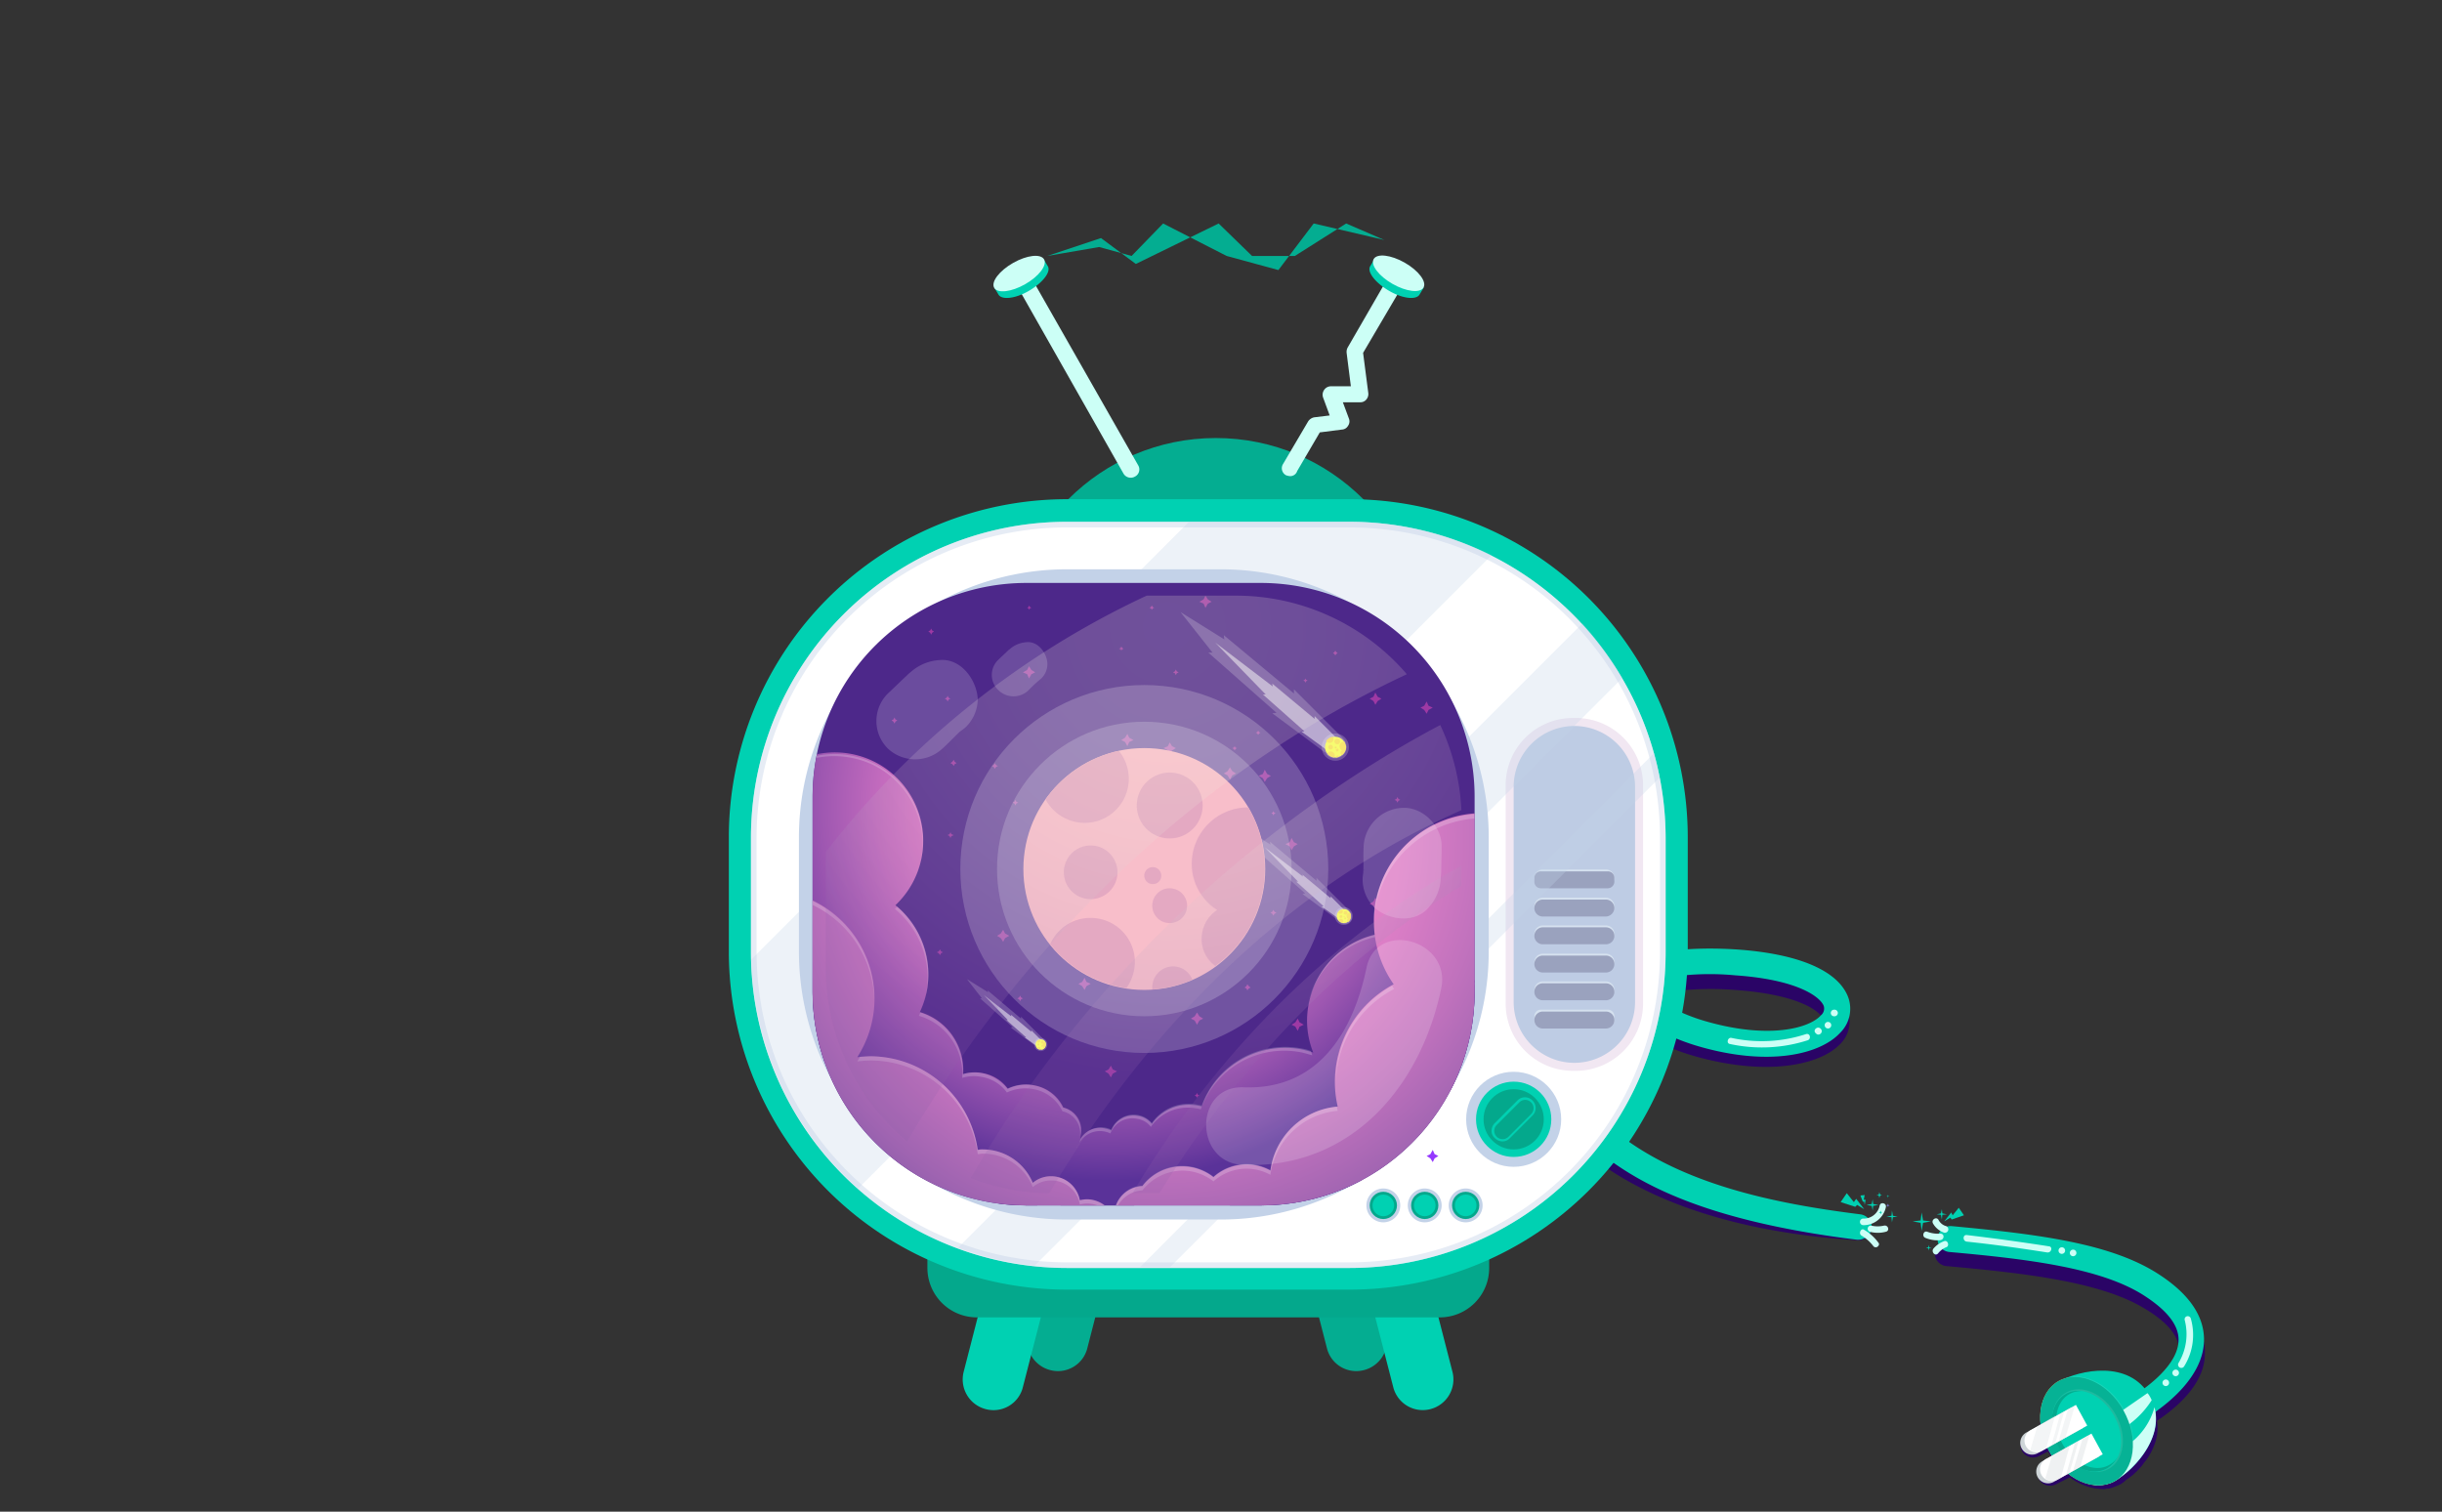 <svg id="OBJECTS" xmlns="http://www.w3.org/2000/svg" viewBox="0 0 519 321.3"><rect x="0" y="0" width="519" height="321.3" fill="#333333" stroke="none"/><defs><radialGradient id="radial-gradient" cx="-2139.73" cy="-364.81" r="79.88" gradientTransform="matrix(-.98 -.2 -.2 .98 -1933.98 100.6)" gradientUnits="userSpaceOnUse"><stop offset="0" stop-color="#ff8cd2"/><stop offset=".16" stop-color="#fb8ad1"/><stop offset=".32" stop-color="#f084cd"/><stop offset=".47" stop-color="#dc79c6"/><stop offset=".62" stop-color="#c16abd"/><stop offset=".77" stop-color="#9e57b1"/><stop offset=".92" stop-color="#7440a2"/><stop offset="1" stop-color="#5a3299"/></radialGradient><radialGradient id="radial-gradient-2" cx="246.42" cy="-119.32" r="92.36" gradientTransform="translate(0 297.4)" gradientUnits="userSpaceOnUse"><stop offset="0" stop-color="#ff8cd2"/><stop offset=".2" stop-color="#fb8ad1"/><stop offset=".38" stop-color="#f086cd"/><stop offset=".57" stop-color="#dc7ec6"/><stop offset=".75" stop-color="#c172bd"/><stop offset=".93" stop-color="#9f64b1"/><stop offset="1" stop-color="#8e5dab"/></radialGradient><radialGradient id="radial-gradient-3" cx="248.17" cy="-164.18" r="96.12" gradientTransform="translate(0 297.4)" gradientUnits="userSpaceOnUse"><stop offset="0" stop-color="#fffde0"/><stop offset=".17" stop-color="#fcf9df"/><stop offset=".32" stop-color="#f4eedb"/><stop offset=".48" stop-color="#e7dad5"/><stop offset=".63" stop-color="#d3bfcc"/><stop offset=".78" stop-color="#bb9cc0"/><stop offset=".93" stop-color="#9d72b2"/><stop offset="1" stop-color="#8e5dab"/></radialGradient><clipPath id="clip-path"><path d="M268.1 256.2H218a45.45 45.45 0 0 1-45.3-45.3v-41.7a45.45 45.45 0 0 1 45.3-45.3h50.1a45.45 45.45 0 0 1 45.3 45.3V211a45.37 45.37 0 0 1-45.3 45.2Z" style="fill:none"/></clipPath><style>.cls-3{fill:#2a0466}.cls-4{fill:#00d1b2}.cls-5{fill:#ccfff6}.cls-8{opacity:.1}.cls-32,.cls-33,.cls-9{fill:#fff}.cls-12{fill:#ced5d8}.cls-15{fill:#aeaeff}.cls-16{fill:#4d288a}.cls-17{fill:#04ad91}.cls-18{fill:#04a88c}.cls-23{fill:#c3d2e8}.cls-32,.cls-33{isolation:isolate}.cls-26{fill:#9e39a4}.cls-28{clip-path:url(#clip-path)}.cls-30,.cls-32{opacity:.2}.cls-33{opacity:.5}.cls-34{fill:#f7fb70}.cls-35{fill:#f7e470}.cls-36{opacity:.18}.cls-37{fill:#e4a9c2}</style></defs><path d="M322.7 184.3c1.1-.5 2.2-.9 3.3-1.3a4.43 4.43 0 0 1 2-.3 54.1 54.1 0 0 1-2.1-7.4 2.82 2.82 0 0 0-3.2-2.1 2.59 2.59 0 0 0-2.2 3 47 47 0 0 0 2.2 8.1Z" style="fill:#ff6098"/><path class="cls-3" d="M395.3 258.4c-17.5-2.1-39.5-6-54-18.1-7.1-5.9-9.8-12.5-7.3-18.1 1.4-3.1 4.2-5.7 8-7.7a46.46 46.46 0 0 0 18.6 10.1c15.2 4.2 26.2 1.7 30.4-2.6a6.72 6.72 0 0 0 1.6-7.4c-2.2-5.2-10.6-8.5-23.6-9.4-10.9-.7-19.4.6-25.8 3L342 207c-1.4 1.2-2.7 2.3-4.1 3.4l.2.2a11 11 0 0 0-2.1 1.4c-.1.1-.3.2-.4.3a2.18 2.18 0 0 0-.5.4 20.6 20.6 0 0 0-6.1 7.4c-3.4 7.8-.8 17.3 8.2 24.9 8.2 6.9 25.5 16.6 57.5 18.6h.3a2.63 2.63 0 0 0 2.7-2.3 2.56 2.56 0 0 0-2.4-2.9Zm-26.7-48c13.2.9 18 4.3 18.8 6.1.1.3.4.9-.5 1.9-2.5 2.6-11.1 5-24.7 1.2a42.29 42.29 0 0 1-14.5-7.4 64.41 64.41 0 0 1 20.9-1.8Z"/><path class="cls-4" d="M395 263.5h-.3c-34.8-4.3-48.7-13.2-57-20.5-9-8-12.1-17.2-8.7-25.4a21.64 21.64 0 0 1 9.2-10 70.49 70.49 0 0 1-9.7-14.5 87.94 87.94 0 0 1-7.8-21.9 2.75 2.75 0 1 1 5.4-1c.1.3 4 20.5 17.2 34.8 6.4-2.6 14.9-3.9 25.8-3.2 13 .9 21.3 4.4 23.6 9.9a7.17 7.17 0 0 1-1.6 7.8c-4.2 4.6-15.2 7.3-30.4 2.8a46.63 46.63 0 0 1-18.6-10.7c-3.9 2.1-6.7 4.8-8 8.1-2.5 5.9.2 12.9 7.3 19.2 14.5 12.9 36.5 17 54 19.2a2.8 2.8 0 0 1 2.4 3.1 3 3 0 0 1-2.8 2.3Zm-47.2-54.3a39.77 39.77 0 0 0 14.5 7.8c13.7 4 22.3 1.5 24.7-1.2a1.87 1.87 0 0 0 .6-2c-.8-2-5.7-5.6-18.8-6.5a57.24 57.24 0 0 0-21 1.9Z"/><path class="cls-5" d="M396 260.4a4.83 4.83 0 0 0 4.8-3.8c.2-.9-1.1-1.2-1.3-.4a3.45 3.45 0 0 1-3.5 2.8.7.7 0 0 0 0 1.4Zm-.4 2.2a8.81 8.81 0 0 1 2.5 2.2.65.65 0 0 0 .9.2c.3-.2.5-.6.2-.9a9.72 9.72 0 0 0-3-2.7c-.6-.5-1.3.7-.6 1.2Zm1.8-.8a6.53 6.53 0 0 0 3.4 0c.9-.2.5-1.5-.4-1.3a6.15 6.15 0 0 1-2.7 0 .67.67 0 0 0-.3 1.3Z"/><path class="cls-3" d="m342.1 211.6-4-4c-.4.2-.7.5-1.1.7 2.5 1.1 2.6 3.7 2.6 4.9a13.25 13.25 0 0 1 2.5-1.6Zm5.5-2.5 1.1-.1 2.4-.6a15.68 15.68 0 0 1-7.8-3.4 25.33 25.33 0 0 0 4.3 4.1Z"/><path class="cls-4" d="m398 254.9.1 1 1.1.2-1.1.2-.1 1-.2-1-1.1-.2 1.1-.2.2-1zm4.1 2.4.2 1.1 1 .2-1 .1-.2 1.1-.1-1.1-1.1-.1 1.1-.2.1-1.1zm-2.7-3.9.2.5.4.1-.4.1-.2.5-.1-.5-.5-.1.5-.1.1-.5z"/><path style="fill:#8c8cf9" d="m401.2 255.8.1.3.3.1-.3.1-.1.3v-.3l-.3-.1.3-.1v-.3z"/><path class="cls-4" d="m399.7 257.3.1.3.2.1-.2.1-.1.3-.1-.3-.3-.1.3-.1.1-.3zm1.5-3.4.1.3h.3l-.3.1-.1.3v-.3l-.3-.1h.3v-.3zm-10 1.6 3.1 1 .4-.4 1.5.9-1.7-2.2-.5.7-1.5-1.9-1.3 1.9z"/><path class="cls-3" d="M458.4 273.6c-10.5-6.2-26.4-8.1-44.3-9.6a2.61 2.61 0 0 0-2.9 2.3 2.73 2.73 0 0 0 2.5 2.8c16.6 1.5 32.5 3.3 41.9 8.9 5.1 3 7.6 6.1 7.5 9.1-.1 3.6-3.7 7.1-7.1 9.5-5-5.5-14.3-3.8-18.4-1.8a.1.1 0 0 0-.1.1h-.1c-2.9 1.5-4.2 4.9-3.7 8.7l-2.1 1.1-.9.5a2.33 2.33 0 0 0-.9 3.3 2.71 2.71 0 0 0 3.5 1l2-1a2.18 2.18 0 0 0 .5.8c.2.3.3.5.5.8l-1.1.6-.9.5a2.33 2.33 0 0 0-.9 3.3 2.71 2.71 0 0 0 3.5 1l3-1.5a12.29 12.29 0 0 0 5.7 2.4c.4 0 .7.1 1.1.1h.2a2 2 0 0 0 .8-.1h.3a2.35 2.35 0 0 0 .8-.2.37.37 0 0 0 .3-.1 4.18 4.18 0 0 0 1-.4h.1l.6-.3a.1.1 0 0 0 .1-.1 3 3 0 0 0 .7-.5l.1-.1a3 3 0 0 1 .7-.5l.1-.1c.3-.2.5-.4.8-.6.5-.5 1.1-1 1.6-1.6a5.5 5.5 0 0 0 .7-.9c.2-.3.5-.6.7-.9a13.55 13.55 0 0 0 2-4.4 9.23 9.23 0 0 0 .1-3.7c4.2-2.8 10.1-7.8 10.2-14.1.2-5.6-3.3-10.2-10.2-14.3Z"/><path class="cls-4" d="M452.6 303.1a3 3 0 0 1-2.5-1.5 2.78 2.78 0 0 1 1.2-3.7c3.1-1.6 11.4-7 11.7-12.8.2-3.2-2.2-6.4-7.1-9.6-9.1-6-24.9-7.9-41.6-9.4a2.76 2.76 0 1 1 .5-5.5c18.1 1.7 33.9 3.6 44.1 10.3 6.6 4.3 9.8 9.2 9.5 14.5-.6 10.1-14.1 17.1-14.7 17.4a1.8 1.8 0 0 1-1.1.3Z"/><ellipse cx="443.45" cy="304.23" rx="9" ry="12.2" transform="rotate(-29.14 443.374 304.196)" style="fill:#fa8b29"/><path class="cls-4" d="M456.9 296.7c4.3 7.7-3.2 15.7-7.5 18.1s-10.5-.4-13.8-6.2-2.4-12.6 2-15 14.9-4.7 19.3 3.1Z"/><path class="cls-5" d="m452.1 307.2-7.1 8.4a7.55 7.55 0 0 0 4.4-.8c3.9-2.2 10.3-8.8 8.5-15.7a14.5 14.5 0 0 1-5.8 8.1Zm-1.9-3a19.15 19.15 0 0 0 7.1-6.6 5.94 5.94 0 0 0-.4-.8 3 3 0 0 0-.5-.7l-6.8 4.7Z"/><g class="cls-8"><ellipse class="cls-9" cx="443.51" cy="304.12" rx="9.1" ry="12.2" transform="rotate(-29.14 443.442 304.09)"/></g><ellipse cx="443.45" cy="304.23" rx="9" ry="12.2" transform="rotate(-29.14 443.374 304.196)" style="fill:#06b295"/><g class="cls-8"><ellipse class="cls-9" cx="443.65" cy="304.11" rx="6.9" ry="9.3" transform="rotate(-29.14 443.587 304.087)"/></g><ellipse class="cls-4" cx="443.45" cy="304.23" rx="6.7" ry="9.1" transform="rotate(-29.14 443.374 304.196)"/><path d="M448.2 311.4c-3.1 1.7-7.5-.3-9.8-4.4s-1.7-8.9 1.4-10.7a4.75 4.75 0 0 1 2.6-.6 5 5 0 0 0-3.4.6c-3.2 1.8-3.9 6.8-1.5 11.2s7 6.4 10.3 4.6a5.82 5.82 0 0 0 2.3-2.6 4.35 4.35 0 0 1-1.9 1.9Z" style="fill:#04aa8e"/><path class="cls-12" d="m440.3 299.1-9.5 5.3a2.51 2.51 0 1 0 2.4 4.4l9.5-5.3Z"/><path class="cls-9" d="m441.2 298.6-9.5 5.3a2.51 2.51 0 1 0 2.4 4.4l9.5-5.3Z"/><path class="cls-12" d="m438.7 300-.8.4-1.9 6.8.8-.4 1.9-6.8zm-5.7 3.1-1.5 5.1a2.48 2.48 0 0 0 2.5 0l.9-.5 1.9-6.9Zm8-4.4-1.5.8-2 6.9 1.5-.9 2-6.8z" style="opacity:.24"/><path class="cls-12" d="m443.7 305.2-9.5 5.3a2.51 2.51 0 1 0 2.4 4.4l9.5-5.3Z"/><path class="cls-9" d="M444.5 304.7 435 310a2.51 2.51 0 1 0 2.4 4.4l9.5-5.3Z"/><path class="cls-12" d="m436.1 309.4-1.4 4.8a2.42 2.42 0 0 0 2.7.2l.6-.3 1.9-6.9Zm5.7-3.2-.8.4-1.9 6.9.7-.4 2-6.9zm2.3-1.3-1.5.9-2 6.8 1.5-.8 2-6.9z" style="opacity:.33"/><path class="cls-5" d="M412.4 262.2a6.58 6.58 0 0 1-2.8-.4c-.8-.3-1.2 1-.4 1.3a6.75 6.75 0 0 0 3.1.5c1-.1 1-1.4.1-1.4Zm1.2-1.6a2.62 2.62 0 0 1-1.6-1.3c-.4-.8-1.6-.1-1.2.7a4.31 4.31 0 0 0 2.4 2 .73.73 0 0 0 .4-1.4Zm-.4 3.2a5.33 5.33 0 0 0-2.3 1.6c-.5.7.4 1.7 1 1a4.31 4.31 0 0 1 1.7-1.3c.8-.2.4-1.6-.4-1.3Z"/><path class="cls-4" d="m408.4 257.7.3 1.7 1.7.2-1.7.3-.3 1.7-.2-1.7-1.7-.3 1.7-.2.2-1.7zm4.3-.7.1.9 1 .2-1 .1-.1 1-.2-1-.9-.1.9-.2.2-.9zm-2.8 7.6.1.5.5.1-.5.1-.1.5-.1-.5-.5-.1.5-.1.1-.5zm7.5-6.3-2.6.9-.3-.4-1.3.8 1.5-1.9.3.6 1.3-1.6 1.1 1.6zm-22-4.2.5 1.3h.3l.1.7.2-1.1h-.4l.2-1-.9.1z"/><path class="cls-5" d="M464.3 280.5a11.9 11.9 0 0 1-1.3 9.2.69.69 0 1 0 1.2.7 12.62 12.62 0 0 0 1.4-10.2.67.67 0 0 0-1.3.3Zm-1.9 12a.7.7 0 0 0 0-1.4.7.7 0 0 0 0 1.4Zm-2.1 2.1a.7.7 0 0 0 0-1.4.7.7 0 0 0 0 1.4ZM418 263.9c5.7.6 11.4 1.4 17.1 2.3.9.1 1.2-1.2.4-1.3-5.8-.9-11.6-1.7-17.5-2.4-.9-.1-.9 1.3 0 1.4Zm20.2 2.6a.7.7 0 0 0 0-1.4.7.7 0 0 0 0 1.4Zm2.4.5a.7.7 0 0 0 0-1.4.7.7 0 0 0 0 1.4Z"/><path class="cls-15" d="M331.8 216a18 18 0 0 0 .9 18.2c.5.7 1.7.1 1.2-.7a16.83 16.83 0 0 1-.9-16.8c.4-.8-.8-1.5-1.2-.7Zm3.1 20.4a.7.7 0 0 0 0-1.4c-.8 0-.8 1.4 0 1.4Zm1.3 2.2a.7.7 0 0 0 0-1.4c-.8 0-.8 1.4 0 1.4Z"/><path class="cls-5" d="M367.7 221.9a31.84 31.84 0 0 0 16.5-.8c.8-.3.5-1.6-.4-1.3a30.25 30.25 0 0 1-15.8.8c-.8-.2-1.2 1.2-.3 1.3Zm18.2-2.3.1.1c.6.6 1.6-.3 1-1l-.1-.1c-.7-.6-1.7.4-1 1Zm2.6-1a.7.7 0 0 0 0-1.4.7.7 0 0 0 0 1.4Zm1.3-2.6h.1a.7.7 0 0 0 0-1.4h-.1a.7.7 0 0 0 0 1.4Z"/><path class="cls-15" d="M333.2 196.6a92 92 0 0 0 6.9 9.5c.6.7 1.5-.3 1-1a85.58 85.58 0 0 1-6.6-9.2c-.6-.8-1.8-.1-1.3.7Zm9.6 11.3a.7.7 0 0 0 0-1.4.7.7 0 0 0 0 1.4Zm1.1 1.6.1.1c.6.6 1.6-.3 1-1l-.1-.1c-.6-.6-1.6.4-1 1Z"/><path class="cls-16" d="M268.1 256.2H218a45.45 45.45 0 0 1-45.3-45.3v-41.7a45.45 45.45 0 0 1 45.3-45.3h50.1a45.45 45.45 0 0 1 45.3 45.3V211a45.37 45.37 0 0 1-45.3 45.2Z"/><path class="cls-17" d="M223.2 291.2a6.52 6.52 0 0 1-4.7-7.9l8-31.1a6.52 6.52 0 0 1 7.9-4.7 6.52 6.52 0 0 1 4.7 7.9l-8 31.1a6.42 6.42 0 0 1-7.9 4.7Zm66.7 0a6.52 6.52 0 0 0 4.7-7.9l-8-31.1a6.52 6.52 0 0 0-7.9-4.7 6.52 6.52 0 0 0-4.7 7.9l8 31.1a6.42 6.42 0 0 0 7.9 4.7Z"/><path class="cls-4" d="M209.5 299.5a6.52 6.52 0 0 1-4.7-7.9l8-31.1a6.52 6.52 0 0 1 7.9-4.7 6.52 6.52 0 0 1 4.7 7.9l-8 31.1a6.42 6.42 0 0 1-7.9 4.7Zm94.5 0a6.52 6.52 0 0 0 4.7-7.9l-8-31.1a6.52 6.52 0 0 0-7.9-4.7 6.52 6.52 0 0 0-4.7 7.9l8 31.1a6.47 6.47 0 0 0 7.9 4.7Z"/><path class="cls-18" d="M197.1 269.5v-21.9a10.5 10.5 0 0 1 10.5-10.5H306a10.5 10.5 0 0 1 10.5 10.5v21.9A10.5 10.5 0 0 1 306 280h-98.3a10.52 10.52 0 0 1-10.6-10.5Z"/><circle class="cls-17" cx="258.4" cy="137.4" r="44.3"/><path class="cls-4" d="M286.9 106.1h-60.2a71.87 71.87 0 0 0-71.8 71.8v24.4a71.87 71.87 0 0 0 71.8 71.8h60.2a71.87 71.87 0 0 0 71.8-71.8v-24.4a71.87 71.87 0 0 0-71.8-71.8Z"/><path class="cls-9" d="M286.9 110.9h-60.2a67.17 67.17 0 0 0-67.1 67.1v24.4a67.17 67.17 0 0 0 67.1 67.1h60.2a67.17 67.17 0 0 0 67.1-67.1V178a67.3 67.3 0 0 0-67.1-67.1Z"/><path d="M334.9 152.6h-.6a14.3 14.3 0 0 0-14.3 14.3v46.4a14.3 14.3 0 0 0 14.3 14.3h.6a14.3 14.3 0 0 0 14.3-14.3v-46.4a14.3 14.3 0 0 0-14.3-14.3Z" style="fill:#f1e7f2"/><path d="M334.6 225.9a12.93 12.93 0 0 1-12.9-12.9v-45.8a12.93 12.93 0 0 1 12.9-12.9 12.93 12.93 0 0 1 12.9 12.9V213a12.93 12.93 0 0 1-12.9 12.9Z" style="fill:#becce4"/><path d="M341.7 218.2h-14.2a1.37 1.37 0 0 1-1.4-1.4v-.8a1.37 1.37 0 0 1 1.4-1.4h14.2a1.37 1.37 0 0 1 1.4 1.4v.8a1.43 1.43 0 0 1-1.4 1.4Zm-.4-6h-13.4a1.79 1.79 0 0 1-1.8-1.8 1.79 1.79 0 0 1 1.8-1.8h13.4a1.79 1.79 0 0 1 1.8 1.8 1.79 1.79 0 0 1-1.8 1.8Zm0-5.9h-13.4a1.79 1.79 0 0 1-1.8-1.8 1.79 1.79 0 0 1 1.8-1.8h13.4a1.79 1.79 0 0 1 1.8 1.8 1.79 1.79 0 0 1-1.8 1.8Zm0-6h-13.4a1.79 1.79 0 0 1-1.8-1.8 1.79 1.79 0 0 1 1.8-1.8h13.4a1.79 1.79 0 0 1 1.8 1.8 1.79 1.79 0 0 1-1.8 1.8Zm0-5.9h-13.4a1.79 1.79 0 0 1-1.8-1.8 1.79 1.79 0 0 1 1.8-1.8h13.4a1.79 1.79 0 0 1 1.8 1.8 1.79 1.79 0 0 1-1.8 1.8Zm0-6h-13.4a1.79 1.79 0 0 1-1.8-1.8 1.79 1.79 0 0 1 1.8-1.8h13.4a1.79 1.79 0 0 1 1.8 1.8 1.79 1.79 0 0 1-1.8 1.8Z" style="fill:#d5e1ef"/><path d="M341.3 218.6h-13.4a1.79 1.79 0 0 1-1.8-1.8 1.79 1.79 0 0 1 1.8-1.8h13.4a1.79 1.79 0 0 1 1.8 1.8 1.79 1.79 0 0 1-1.8 1.8Zm0-6h-13.4a1.79 1.79 0 0 1-1.8-1.8 1.79 1.79 0 0 1 1.8-1.8h13.4a1.79 1.79 0 0 1 1.8 1.8 1.79 1.79 0 0 1-1.8 1.8Zm0-5.9h-13.4a1.79 1.79 0 0 1-1.8-1.8 1.79 1.79 0 0 1 1.8-1.8h13.4a1.79 1.79 0 0 1 1.8 1.8 1.79 1.79 0 0 1-1.8 1.8Zm0-6h-13.4a1.79 1.79 0 0 1-1.8-1.8 1.79 1.79 0 0 1 1.8-1.8h13.4a1.79 1.79 0 0 1 1.8 1.8 1.79 1.79 0 0 1-1.8 1.8Zm0-5.9h-13.4a1.79 1.79 0 0 1-1.8-1.8 1.79 1.79 0 0 1 1.8-1.8h13.4a1.79 1.79 0 0 1 1.8 1.8 1.86 1.86 0 0 1-1.8 1.8Zm.4-6h-14.2a1.37 1.37 0 0 1-1.4-1.4v-.8a1.37 1.37 0 0 1 1.4-1.4h14.2a1.37 1.37 0 0 1 1.4 1.4v.8a1.43 1.43 0 0 1-1.4 1.4Z" style="fill:#9aa2be"/><circle class="cls-23" cx="321.7" cy="237.9" r="10.1"/><circle class="cls-4" cx="321.7" cy="237.9" r="8"/><circle class="cls-18" cx="321.7" cy="237.9" r="6.4"/><path class="cls-4" d="M325.7 233.9a2.23 2.23 0 0 0-3.2 0l-4.8 4.8a2.36 2.36 0 0 0-.7 1.6 2 2 0 0 0 .7 1.6 2.36 2.36 0 0 0 1.6.7 2.13 2.13 0 0 0 1.6-.7l4.8-4.8a2.23 2.23 0 0 0 0-3.2Z"/><path class="cls-18" d="m325.4 236.8-4.8 4.8a1.75 1.75 0 0 1-2.5 0 1.75 1.75 0 0 1 0-2.5l4.8-4.8a1.75 1.75 0 0 1 2.5 0 1.75 1.75 0 0 1 0 2.5Z"/><circle class="cls-23" cx="294" cy="256.2" r="3.6"/><circle class="cls-23" cx="302.8" cy="256.2" r="3.6"/><circle class="cls-23" cx="311.5" cy="256.2" r="3.6"/><circle class="cls-18" cx="294" cy="256.2" r="2.9"/><circle class="cls-18" cx="302.8" cy="256.2" r="2.9"/><circle class="cls-18" cx="311.5" cy="256.2" r="2.9"/><circle class="cls-4" cx="294" cy="256.2" r="2.3"/><circle class="cls-4" cx="302.8" cy="256.2" r="2.3"/><circle class="cls-4" cx="311.5" cy="256.2" r="2.3"/><path class="cls-23" d="M286.9 110.9h-34.2l-93 93a67.32 67.32 0 0 0 22.7 48.7L317 118a67.71 67.71 0 0 0-30.1-7.1Zm65.8 54.4a43.71 43.71 0 0 0-1.2-5.2L242.3 269.3h6.4Zm-7.9-21.2a69.13 69.13 0 0 0-8.5-11.6L203.6 265.2a67.94 67.94 0 0 0 16.3 3.8Z" style="opacity:.29"/><path d="M286.9 112.1a66 66 0 0 1 65.9 65.9v24.4a66 66 0 0 1-65.9 65.9h-60.2a66 66 0 0 1-65.9-65.9V178a66 66 0 0 1 65.9-65.9h60.2m0-1.2h-60.2a67.17 67.17 0 0 0-67.1 67.1v24.4a67.17 67.17 0 0 0 67.1 67.1h60.2a67.17 67.17 0 0 0 67.1-67.1V178a67.3 67.3 0 0 0-67.1-67.1Z" style="isolation:isolate;opacity:.42;fill:#c3d2e8"/><path class="cls-23" d="M259.5 121h-32.8a56.93 56.93 0 0 0-56.9 56.9v24.4a56.93 56.93 0 0 0 56.9 56.9h32.8a56.93 56.93 0 0 0 56.9-56.9v-24.4a56.93 56.93 0 0 0-56.9-56.9Z"/><path class="cls-16" d="M268.1 256.2H218a45.45 45.45 0 0 1-45.3-45.3v-41.7a45.45 45.45 0 0 1 45.3-45.3h50.1a45.45 45.45 0 0 1 45.3 45.3V211a45.37 45.37 0 0 1-45.3 45.2Z"/><path class="cls-5" d="M241.2 101.3a1.78 1.78 0 0 1-2.4-.6L216 60.5a1.78 1.78 0 0 1 .6-2.4 1.78 1.78 0 0 1 2.4.6l22.9 40.2a1.7 1.7 0 0 1-.7 2.4Z"/><path class="cls-4" d="M220.5 55.9a11.08 11.08 0 0 0-4.3 1.5 13.17 13.17 0 0 0-3.5 2.9l-1.4.8.9 1.5c.7 1.2 3.6.9 6.5-.8s4.7-4 4-5.2l-.9-1.5Z"/><ellipse class="cls-5" cx="216.59" cy="58.14" rx="6.1" ry="2.6" transform="rotate(-29.68 216.604 58.138)"/><path class="cls-5" d="M274.2 101.2a2.92 2.92 0 0 1-.9-.2 1.69 1.69 0 0 1-.6-2.4l5.3-9a2 2 0 0 1 1.3-.9l3.3-.4-1.4-3.8a1.8 1.8 0 0 1 .2-1.6 1.76 1.76 0 0 1 1.5-.8h4.2l-.9-7.1a2 2 0 0 1 .2-1.1l8.9-15.4a1.73 1.73 0 0 1 2.4-.7 1.81 1.81 0 0 1 .7 2.4L289.7 75l1.1 8.5a1.79 1.79 0 0 1-.4 1.4 1.61 1.61 0 0 1-1.3.6h-3.7l1.3 3.5a1.6 1.6 0 0 1-.2 1.5 1.56 1.56 0 0 1-1.3.8l-4.7.6-4.8 8.2a1.55 1.55 0 0 1-1.5 1.1Z"/><path class="cls-4" d="M293.4 55.9a11.08 11.08 0 0 1 4.3 1.5 13.17 13.17 0 0 1 3.5 2.9l1.4.8-.9 1.5c-.7 1.2-3.6.9-6.5-.8s-4.7-4-4-5.2l.9-1.5Z"/><ellipse class="cls-5" cx="297.26" cy="58.09" rx="2.6" ry="6.1" transform="rotate(-60.32 297.248 58.096)"/><path class="cls-26" d="m179.1 178.4.8-.5.5-.8.4.8.9.5-.9.4-.4.9-.5-.9-.8-.4zm52.7-14.2.9-.5.4-.8.5.8.8.5-.8.4-.5.9-.4-.9-.9-.4zm17.9 13.9.8-.4.5-.9.4.9.9.4-.9.5-.4.8-.5-.8-.8-.5zm10.4-2.9.8-.5.5-.8.5.8.8.5-.8.4-.5.9-.5-.9-.8-.4zm44.5 19.6.8-.5.5-.8.4.8.9.5-.9.4-.4.8-.5-.8-.8-.4zm-37.1-29.9.9-.4.4-.9.5.9.8.4-.8.5-.5.8-.4-.8-.9-.5zm-7.4-.5.8-.5.5-.8.5.8.8.5-.8.4-.5.9-.5-.9-.8-.4zm13.1 15 .9-.4.4-.9.5.9.8.4-.8.5-.5.8-.4-.8-.9-.5zm3.8-34.8.3-.1.1-.3.2.3.3.1-.3.2-.2.3-.1-.3-.3-.2zm-10.1 11.1.3-.1.2-.3.2.3.3.1-.3.2-.2.3-.2-.3-.3-.2zm-5 3.3.3-.1.2-.3.2.3.3.1-.3.2-.2.3-.2-.3-.3-.2zm31.3 75.1.3-.2.1-.3.2.3.3.2-.3.2-.2.3-.1-.3-.3-.2zm11.4-18.9.3-.2.2-.3.1.3.3.2-.3.2-.1.3-.2-.3-.3-.2zm-52.8 36.1.3-.1.2-.3.1.3.3.1-.3.2-.1.3-.2-.3-.3-.2zm20.9-3.2.4-.2.1-.3.2.3.3.2-.3.1-.2.3-.1-.3-.4-.1zm-18.8-15.3.3-.1.2-.4.2.4.3.1-.3.2-.2.3-.2-.3-.3-.2zm-35.6-103.6.3-.2.1-.3.2.3.3.2-.3.1-.2.3-.1-.3-.3-.1zm19.5 8.7.4-.2.1-.3.2.3.3.2-.3.1-.2.3-.1-.3-.4-.1zm6.5-8.7.3-.2.2-.3.2.3.3.2-.3.1-.2.3-.2-.3-.3-.1zm39 9.6.3-.2.2-.3.2.3.3.2-.3.2-.2.3-.2-.3-.3-.2zm-13.1 34 .3-.1.1-.3.2.3.3.1-.3.2-.2.3-.1-.3-.3-.2zm-10.5 9.6.4-.2.2-.5.3.5.4.2-.4.2-.3.4-.2-.4-.4-.2zm-4.6 14.3.4-.2.2-.4.2.4.5.2-.5.3-.2.4-.2-.4-.4-.3zM270 194l.4-.2.2-.4.3.4.4.2-.4.2-.3.4-.2-.4-.4-.2zm-49.7-9.4.5-.2.2-.4.2.4.4.2-.4.3-.2.4-.2-.4-.5-.3zm3.3-6.5.4-.2.2-.4.3.4.4.2-.4.3-.3.4-.2-.4-.4-.3zm-8.4-7.5.4-.2.2-.4.2.4.4.2-.4.2-.2.4-.2-.4-.4-.2zm7.8-.6.4-.2.2-.4.2.4.4.2-.4.2-.2.4-.2-.4-.4-.2zm-12.2-7.2.4-.2.2-.4.3.4.4.2-.4.2-.3.4-.2-.4-.4-.2zm1.1 36.1.8.5.5.8.4-.8.9-.5-.9-.5-.4-.8-.5.8-.8.5zm11.4 41.8.8.4.5.8.4-.8.9-.4-.9-.5-.4-.8-.5.8-.8.5zm11.5-13 .8.5.5.8.4-.8.9-.5-.9-.4-.4-.8-.5.8-.8.4zm43 5.1.8.5.5.8.4-.8.9-.5-.9-.4-.4-.9-.5.9-.8.4zm17.9-27.4.8.4.5.9.5-.9.8-.4-.8-.5-.5-.8-.5.8-.8.5zm-21.2 12.4.8.4.5.9.4-.9.9-.4-.9-.5-.4-.8-.5.8-.8.5zm-36.2-60.5.8.4.5.9.4-.9.9-.4-.9-.5-.4-.8-.5.8-.8.5zm0 25.7.8.5.5.8.4-.8.9-.5-.9-.5-.4-.8-.5.8-.8.5zm-20.9-40.1.9.4.4.9.5-.9.8-.4-.8-.5-.5-.8-.4.8-.9.5zm37.5-15 .9.4.4.9.5-.9.8-.4-.8-.5-.5-.8-.4.8-.9.5zm47 22.5.8.5.5.8.4-.8.9-.5-.9-.4-.4-.9-.5.9-.8.4zm-10.8 41.7.8.4.4.9.5-.9.8-.4-.8-.5-.5-.8-.4.8-.8.5zm0-43.6.8.5.4.8.5-.8.8-.5-.8-.4-.5-.9-.4.9-.8.4zM247.3 159l.9.5.4.8.5-.8.8-.5-.8-.4-.5-.8-.4.8-.9.4zm-65.6 63.3.8.5.5.8.4-.8.8-.5-.8-.4-.4-.9-.5.9-.8.4zm24.5 10.5.8.5.5.8.4-.8.9-.5-.9-.4-.4-.9-.5.9-.8.4z"/><path style="fill:#9539ff" d="m303.2 245.7.8.5.5.8.4-.8.8-.5-.8-.4-.4-.9-.5.9-.8.4z"/><path class="cls-26" d="m253.1 216.5.8.4.5.9.5-.9.8-.4-.8-.5-.5-.8-.5.8-.8.5zm-23.9-7.4.8.5.5.8.4-.8.9-.5-.9-.4-.4-.9-.5.9-.8.4zM196.6 221l.8.5.4.8.5-.8.8-.5-.8-.4-.5-.8-.4.8-.8.4zm19.6-8.8.4.2.2.4.2-.4.4-.2-.4-.2-.2-.4-.2.4-.4.2zm-25.5-10.4.4.2.2.4.3-.4.4-.2-.4-.3-.3-.4-.2.4-.4.3zm51.5 43.7.4.2.2.4.2-.4.4-.2-.4-.2-.2-.4-.2.4-.4.2zm12.8-44.3.4.3.2.4.2-.4.4-.3-.4-.2-.2-.4-.2.4-.4.2zm9.5 8.7.4.2.2.4.3-.4.4-.2-.4-.3-.3-.4-.2.4-.4.3zm-27.5-9.7.5.2.2.4.2-.4.4-.2-.4-.2-.2-.4-.2.4-.5.2zm-47.5-47.1.4.3.2.4.2-.4.4-.3-.4-.2-.2-.4-.2.4-.4.2zm-5.9 17 .4.3.2.4.3-.4.4-.3-.4-.2-.3-.4-.2.4-.4.2zm17.8 7.4.4.2.2.4.2-.4.5-.2-.5-.2-.2-.4-.2.4-.4.2zm.6-15.3.4.2.3.4.2-.4.4-.2-.4-.3-.2-.4-.3.4-.4.3zm-2.9 40.2.4.2.3.4.2-.4.4-.2-.4-.2-.2-.4-.3.4-.4.2zm50.2-59.5.4.2.2.4.2-.4.4-.2-.4-.2-.2-.4-.2.4-.4.2zm47.1 27.1.4.2.2.4.2-.4.4-.2-.4-.2-.2-.4-.2.4-.4.2zm-95.6-21.5.4-.2.2-.4.2.4.4.2-.4.2-.2.4-.2-.4-.4-.2zm-3.5-14.3.4-.2.2-.4.2.4.4.2-.4.3-.2.4-.2-.4-.4-.3zm51.3 53.2.4-.2.2-.4.3.4.4.2-.4.2-.3.4-.2-.4-.4-.2zm15.4.6.4-.2.2-.4.2.4.4.2-.4.2-.2.5-.2-.5-.4-.2z"/><g class="cls-28"><path d="M229 243.6c-.6 2.7-5.6 13-2.8 13.6 2.4.5 11.6 3.3 12.5 1 .4.2 4-3.9 4.4-3.8 1.3.3 1.3-.6 2.3-1.2.8 3.4 1.6-.7 5.3.1a9.61 9.61 0 0 0 6.9-1.2 18.78 18.78 0 0 0 33.9-6.8 18.14 18.14 0 0 0-.9-10.6c.7.2 1.4.4 2.2.6a18.79 18.79 0 1 0-14.6-22.2 18.14 18.14 0 0 0 .9 10.6c-.7-.2-1.4-.4-2.2-.6a18.83 18.83 0 0 0-21.5 12.1 2.92 2.92 0 0 0-.9-.2 9.54 9.54 0 0 0-9.7 3.9 4.56 4.56 0 0 0-2.9-1.7 5 5 0 0 0-5.7 3.1 5.64 5.64 0 0 0-1.2-.4 4.82 4.82 0 0 0-6 3.7Zm-63.7-50.5a19.72 19.72 0 0 0-5.8 10.1 19.05 19.05 0 0 0 14.8 22.5 25.58 25.58 0 0 0 4.7.4 12.82 12.82 0 0 0 19.4 12.2 8.87 8.87 0 0 0 6.9 7 9.18 9.18 0 0 0 5.7-.7c1.2 1.7.2 12.7 2.4 13.1 3.1.6 11.7-3.1 13.7-5.2 2.5.2 2.1-8.6 2.6-11.2a4.94 4.94 0 0 0-3.7-5.9 8.43 8.43 0 0 0-6.1-4.7 9.18 9.18 0 0 0-5.7.7 8.26 8.26 0 0 0-5.3-3.3 8.44 8.44 0 0 0-4.2.2 12.85 12.85 0 0 0-9.2-13.2 19.85 19.85 0 0 0 1.4-4.1 19.05 19.05 0 0 0-6.6-18.6 18.8 18.8 0 1 0-31.3-17.5 18.91 18.91 0 0 0 6.3 18.2Z" style="fill:url(#radial-gradient)"/><g class="cls-30"><path class="cls-9" d="m190.2 193.2.5-.5a18.89 18.89 0 0 1 6.2 18.3c0 .1-.1.3-.1.4a18.92 18.92 0 0 0-6.6-18.2Zm35.6 43a8.43 8.43 0 0 0-6.1-4.7 9.18 9.18 0 0 0-5.7.7 8.26 8.26 0 0 0-5.3-3.3 8.44 8.44 0 0 0-4.2.2 12.85 12.85 0 0 0-9.2-13.2c.1-.2.2-.5.3-.7a12.84 12.84 0 0 1 9 13.1 8.5 8.5 0 0 1 4.2-.2 9.48 9.48 0 0 1 5.3 3.3 8.53 8.53 0 0 1 5.7-.7 8.73 8.73 0 0 1 6.1 4.7 5 5 0 0 1 3.7 5.9c0 .1-.1.2-.1.4a4.76 4.76 0 0 0-3.7-5.5Zm-44.7-75.1a18.85 18.85 0 0 0-22.2 14.3.6.6 0 0 1 .1-.4 18.79 18.79 0 0 1 36.8 7.6c0 .1-.1.3-.1.4a18.59 18.59 0 0 0-14.6-21.9Zm48.5 81.1a5.11 5.11 0 0 1 5.4-2.5 5.64 5.64 0 0 1 1.2.4 5.12 5.12 0 0 1 5.7-3.1 5 5 0 0 1 2.9 1.7 9.47 9.47 0 0 1 9.7-3.9c.3.1.6.1.9.2a18.83 18.83 0 0 1 21.5-12.1 8.45 8.45 0 0 1 1.7.5l.3.9c-.7-.2-1.4-.4-2.2-.6a18.83 18.83 0 0 0-21.5 12.1 2.92 2.92 0 0 0-.9-.2 9.54 9.54 0 0 0-9.7 3.9 4.56 4.56 0 0 0-2.9-1.7 5 5 0 0 0-5.7 3.1 5.64 5.64 0 0 0-1.2-.4 5.06 5.06 0 0 0-5.9 3.6.76.76 0 0 1 .1-.4 4.71 4.71 0 0 0 .6-1.5Zm70.6-43.1a18.85 18.85 0 0 0-22.2 14.3.6.6 0 0 1 .1-.4 18.79 18.79 0 0 1 36.8 7.6c0 .1-.1.2-.1.4a18.69 18.69 0 0 0-14.6-21.9Zm-135-5.2a18.26 18.26 0 0 0-5.6 9.7.37.37 0 0 1 .1-.3 19.3 19.3 0 0 1 5.3-9.7c0 .1.1.2.2.3Zm125.7 41.6a18.67 18.67 0 0 1 .6 9.7c0 .1-.1.2-.1.3a18.59 18.59 0 0 0-1-10.2c.2.1.3.2.5.2Z"/></g></g><g class="cls-28"><path d="M231 254.9a7.72 7.72 0 0 0-1.5.2 6.22 6.22 0 0 0-6.1-5.1 6 6 0 0 0-3.9 1.4 11.53 11.53 0 0 0-10.6-7.1 4.1 4.1 0 0 0-1.1.1 23.15 23.15 0 0 0-22.8-19.9 26.35 26.35 0 0 0-2.8.2 23.08 23.08 0 1 0-19.4 10.6 26.35 26.35 0 0 0 2.8-.2 23.07 23.07 0 0 0 19.4 35.6 23.49 23.49 0 0 0 16-6.4 11.46 11.46 0 0 0 7.9 3.2 11.64 11.64 0 0 0 10.4-6.5 6.26 6.26 0 0 0 4.2 1.6 7.72 7.72 0 0 0 1.5-.2 6.2 6.2 0 0 0 12.3-1.1 6.42 6.42 0 0 0-6.3-6.4ZM338.2 196a23.1 23.1 0 1 0-42 13.2 23.44 23.44 0 0 0-11.9 26 15.75 15.75 0 0 0-14.3 13.6 10.51 10.51 0 0 0-12.1 1.4 10.78 10.78 0 0 0-6.6-2.3 10.56 10.56 0 0 0-8.5 4.2 6.26 6.26 0 0 0-6 6.2 6.33 6.33 0 0 0 5.4 6.2 10.89 10.89 0 0 0 9.1 5.1 10.62 10.62 0 0 0 7.1-2.7 10.75 10.75 0 0 0 16.6-4.4 15.5 15.5 0 0 0 10.6 4.2 15.72 15.72 0 0 0 15.6-14.1 22.55 22.55 0 0 0 5.8.8 23.43 23.43 0 0 0 23.4-23.4 22.79 22.79 0 0 0-4.4-13.6 23.21 23.21 0 0 0 12.2-20.4Z" style="fill:url(#radial-gradient-2)"/><g class="cls-30"><path class="cls-9" d="M296.3 210.2a2.51 2.51 0 0 1-.4-.7 23.23 23.23 0 0 0-12 20.4v.5a23 23 0 0 1 12.4-20.2ZM242.8 253a11 11 0 0 1 8.5-4.2 10.78 10.78 0 0 1 6.6 2.3 10.51 10.51 0 0 1 12.1-1.4 15.84 15.84 0 0 1 14.3-13.6c-.1-.3-.1-.6-.2-.9a15.73 15.73 0 0 0-14.1 13.5 10.51 10.51 0 0 0-12.1 1.4 10.78 10.78 0 0 0-6.6-2.3 10.56 10.56 0 0 0-8.5 4.2 6.26 6.26 0 0 0-6 6.2v.5a6.42 6.42 0 0 1 6-5.7Zm72.3-79.1a23 23 0 0 1 23 22.7v-.5a23.1 23.1 0 0 0-46.2 0v.5a23.31 23.31 0 0 1 23.2-22.7Zm-78.2 85.3a6.15 6.15 0 0 0-5.9-4.3 7.72 7.72 0 0 0-1.5.2 6.22 6.22 0 0 0-6.1-5.1 6 6 0 0 0-3.9 1.4 11.53 11.53 0 0 0-10.6-7.1 4.1 4.1 0 0 0-1.1.1 23.15 23.15 0 0 0-22.8-19.9c-.7 0-1.5.1-2.2.1-.2.3-.4.7-.6 1a24.58 24.58 0 0 1 2.8-.2 23 23 0 0 1 22.8 19.9c.4 0 .7-.1 1.1-.1a11.38 11.38 0 0 1 10.6 7.1 6 6 0 0 1 3.9-1.4 6.14 6.14 0 0 1 6.1 5.1 7.72 7.72 0 0 1 1.5-.2 6.16 6.16 0 0 1 6.2 5.8v-.5a5.82 5.82 0 0 1-.3-1.9Zm-74.1-69.1a23 23 0 0 1 23 22.7v-.5a23.1 23.1 0 0 0-46.2 0v.5a23.31 23.31 0 0 1 23.2-22.7Zm163.3 27.1a22.89 22.89 0 0 1 4.4 13.1v-.4a23.63 23.63 0 0 0-3.9-12.9c-.2.1-.3.2-.5.2Zm-161.2 18.9a22.5 22.5 0 0 0-3.1 11.5v.4a22.64 22.64 0 0 1 3.7-12c-.2 0-.4.1-.6.1Z"/></g></g><circle class="cls-32" cx="285.6" cy="194.7" r="1.9"/><path class="cls-32" d="m286.7 193.5-6.9-6.9v.6l-9.9-8.3.1.6-6.2-3.9 4.5 5.7h-.6l9.7 8.6-.6.1 7.6 5.6c.1.2.4.4.6.6a1.64 1.64 0 0 0 2.2-.7 1.87 1.87 0 0 0-.5-2Z"/><path class="cls-33" d="M285.3 195.8a3.45 3.45 0 0 1 .9-.8c.2-.2.4-.3.6-.5l-4-4v.4l-6-5 .1.4-8.1-6.2 7.1 7.3h-.4l5.8 5.2-.4.1Z"/><circle class="cls-34" cx="285.6" cy="194.7" r="1.5"/><path class="cls-35" d="M285 195.3a.55.55 0 0 0-.5.3 1.19 1.19 0 0 0 .9.5.37.37 0 0 0 .1-.3.54.54 0 0 0-.5-.5Zm0-.8a.3.3 0 1 0 .3.3.27.27 0 0 0-.3-.3Zm1-.1a.4.4 0 1 0-.4-.4c-.1.2.1.4.4.4Zm-1.1-.2a.47.47 0 0 0 .5-.5.37.37 0 0 0-.1-.3 1.46 1.46 0 0 0-.9.6.76.76 0 0 0 .5.2Zm.9.6c0-.1 0-.1-.1-.1s-.1 0-.1.1 0 .1.1.1.1 0 .1-.1Zm-.1.4a.2.2 0 1 0 .2-.2.22.22 0 0 0-.2.2Zm1.2-1.2a.68.68 0 0 0-.7.7.71.71 0 0 0 .3.6.52.52 0 0 0-.2.4c0 .1.1.3.2.3a1.43 1.43 0 0 0 .6-1.2 1.08 1.08 0 0 0-.2-.8Zm-.9 1.9a.32.32 0 0 0-.3.3c.2 0 .3-.1.5-.1a.22.22 0 0 0-.2-.2Z"/><g class="cls-36"><path class="cls-37" d="M284.9 194.2a.55.55 0 0 1-.5-.3 1.46 1.46 0 0 1 .9-.6 1.46 1.46 0 0 0-.9.6.55.55 0 0 0 .5.3Zm-.4 1.5a.55.55 0 0 1 .5-.3c-.2-.1-.4.1-.5.3a1.05 1.05 0 0 0 .9.5 1.05 1.05 0 0 1-.9-.5Zm.1-.9a.27.27 0 0 0 .3.3q-.15 0-.3-.3a.32.32 0 0 1 .3-.3.32.32 0 0 0-.3.3Zm1.4.6a.2.2 0 1 1 0-.4.22.22 0 0 0-.2.2c-.1.1 0 .2.2.2Zm0-1a.4.4 0 1 1 0-.8.43.43 0 0 0-.4.4c-.1.2.1.4.4.4Zm.4 1.2a.76.76 0 0 1 .2-.4.6.6 0 0 1-.3-.6.68.68 0 0 1 .7-.7.68.68 0 0 0-.7.7.71.71 0 0 0 .3.6c-.2.1-.3.3-.2.4s.1.3.2.3c-.2 0-.2-.2-.2-.3Zm-.6.6c0-.1.1-.3.2-.3-.1 0-.3.2-.2.3Zm-.1-1.3c-.1 0-.1 0-.1-.1s0-.1.1-.1c-.1 0-.1 0-.1.1a.1.1 0 0 0 .1.1Z"/></g><circle class="cls-32" cx="243.2" cy="184.7" r="39.1"/><circle class="cls-32" cx="243.2" cy="184.7" r="31.3"/><circle cx="243.2" cy="184.7" r="25.7" style="fill:#f8beca"/><path class="cls-37" d="M231.8 195.1a9.27 9.27 0 0 0-8.6 5.6 25.74 25.74 0 0 0 16.2 9.3 9.76 9.76 0 0 0 1.8-5.5 9.39 9.39 0 0 0-9.4-9.4Zm0-15.4a5.7 5.7 0 1 0 5.7 5.7 5.7 5.7 0 0 0-5.7-5.7Zm16.8-1.5a7 7 0 1 0-7-7 7 7 0 0 0 7 7Zm-18.1-3.3a9.38 9.38 0 0 0 7.3-15.3 25.88 25.88 0 0 0-15.6 10.3 9.56 9.56 0 0 0 8.3 5Zm16.3 11.2a1.8 1.8 0 1 0-1.8 1.8 1.73 1.73 0 0 0 1.8-1.8Zm-1.9 6.4a3.7 3.7 0 1 0 3.7-3.7 3.69 3.69 0 0 0-3.7 3.7Zm20.4-20.9a12 12 0 0 0-12 11.9 11.59 11.59 0 0 0 5.4 9.9 7.32 7.32 0 0 0-3.3 6.1 7.06 7.06 0 0 0 2.9 5.8 25.57 25.57 0 0 0 10.5-20.7 26.34 26.34 0 0 0-3.5-13Zm-16 33.8a4.44 4.44 0 0 0-4.4 4.4v.5a24.7 24.7 0 0 0 8.5-2.1 4.38 4.38 0 0 0-4.1-2.8Z"/><g class="cls-36"><path class="cls-37" d="M230.5 174.9h.2a9.33 9.33 0 0 1-8.2-5 25.71 25.71 0 0 1 15.4-10.2v-.1a25.88 25.88 0 0 0-15.6 10.3 9.28 9.28 0 0 0 8.2 5Zm-7.1 25.9a9.24 9.24 0 0 1 8.5-5.6h-.2a9.27 9.27 0 0 0-8.6 5.6 25.74 25.74 0 0 0 16.2 9.3 26.5 26.5 0 0 1-15.9-9.3Zm2.7-15.4a5.7 5.7 0 0 0 5.7 5.7h.1a5.7 5.7 0 0 1 0-11.4h-.1a5.63 5.63 0 0 0-5.7 5.7Zm22.5 10.8h.1a3.65 3.65 0 0 1-3.5-3.7 3.72 3.72 0 0 1 3.5-3.7h-.1a3.69 3.69 0 0 0-3.7 3.7 3.76 3.76 0 0 0 3.7 3.7Zm0-18h.1a7 7 0 0 1 0-14h-.1a7 7 0 1 0 0 14Zm7 21.4a7.19 7.19 0 0 1 3.3-6.1 11.86 11.86 0 0 1 6.3-21.8h-.1a11.86 11.86 0 0 0-11.9 11.9 11.59 11.59 0 0 0 5.4 9.9 7.32 7.32 0 0 0-3.3 6.1 7.06 7.06 0 0 0 2.9 5.8l.1-.1a7.42 7.42 0 0 1-2.7-5.7Zm-10.5 10.2a4.42 4.42 0 0 1 4.3-4.4h-.1a4.44 4.44 0 0 0-4.4 4.4v.5h.3c0-.2-.1-.3-.1-.5Zm0-21.8a1.84 1.84 0 0 1-1.7-1.8 1.77 1.77 0 0 1 1.7-1.8h-.1a1.8 1.8 0 0 0 0 3.6Z"/></g><circle class="cls-32" cx="283.8" cy="158.8" r="2.9"/><path class="cls-32" d="M285.4 156.9 275 146.5v.9L260.1 135l.1.9-9.3-5.8 6.8 8.6h-.9l14.5 12.8-.9.1 11.3 8.4a2 2 0 0 0 .9.9 2.45 2.45 0 0 0 3.3-1 2.59 2.59 0 0 0-.5-3Z"/><path class="cls-33" d="M283.2 160.3a8 8 0 0 1 1.3-1.3 3.59 3.59 0 0 1 1-.7l-6.1-6.1v.6l-9-7.5.1.6-12.2-9.3 10.7 11h-.6l8.8 7.8-.6.1Z"/><circle class="cls-34" cx="283.8" cy="158.8" r="2.2"/><path class="cls-35" d="M282.8 159.7a.75.75 0 0 0-.7.5 2.19 2.19 0 0 0 1.4.8.76.76 0 0 0 .2-.5 1 1 0 0 0-.9-.8Zm0-1.4a.5.5 0 1 0 .5.5.54.54 0 0 0-.5-.5Zm1.4-.1a.6.6 0 1 0-.6-.6.65.65 0 0 0 .6.6Zm-1.6-.3a.79.79 0 0 0 .8-.8.76.76 0 0 0-.2-.5 2.16 2.16 0 0 0-1.4.9c.3.2.5.4.8.4Zm1.5 1a.2.2 0 1 0-.2.2c.1-.1.2-.1.2-.2Zm-.2.5a.3.3 0 1 0 .3-.3.45.45 0 0 0-.3.3Zm1.8-1.8a1 1 0 0 0-1 1 1.05 1.05 0 0 0 .5.9.57.57 0 0 0 0 1 2.14 2.14 0 0 0 .9-1.8 4.87 4.87 0 0 0-.4-1.1Zm-1.4 3a.43.43 0 0 0-.4.4 1.45 1.45 0 0 0 .7-.2c0-.1-.2-.2-.3-.2Z"/><g class="cls-36"><path class="cls-37" d="M282.6 157.9a.84.84 0 0 1-.7-.4 2.38 2.38 0 0 1 1.3-.9 2.16 2.16 0 0 0-1.4.9c.3.2.5.4.8.4Zm-.6 2.3a.75.75 0 0 1 .7-.5.75.75 0 0 0-.7.5 2.19 2.19 0 0 0 1.4.8 2.85 2.85 0 0 1-1.4-.8Zm.3-1.4a.47.47 0 0 0 .5.5.5.5 0 0 1 0-1 .47.47 0 0 0-.5.5Zm1.9 1a.3.3 0 1 1 0-.6.27.27 0 0 0-.3.3.45.45 0 0 0 .3.3Zm0-1.6a.6.6 0 0 1 0-1.2.6.6 0 0 0 0 1.2Zm.6 1.9a.55.55 0 0 1 .3-.5 1.05 1.05 0 0 1-.5-.9 1 1 0 0 1 1-1 1 1 0 0 0-1 1 1.05 1.05 0 0 0 .5.9c-.2 0-.3.2-.3.5a.76.76 0 0 0 .2.5c-.1-.2-.2-.3-.2-.5Zm-.9.8a.43.43 0 0 1 .4-.4c-.2.1-.4.2-.4.4Zm0-1.9c-.1 0-.1-.1-.1-.2a.35.35 0 0 1 .1-.2.22.22 0 0 0-.2.2c0 .2.1.2.2.2Z"/></g><circle class="cls-32" cx="221.2" cy="222" r="1.4"/><path class="cls-32" d="m222 221.1-5-5v.4l-7.1-6 .1.4-4.5-2.8 3.2 4.1h-.4l6.9 6.1-.4.1 5.4 4c.1.2.3.3.4.4a1.17 1.17 0 0 0 1.6-.5c.3-.2.2-.8-.2-1.2Z"/><path class="cls-33" d="m221 222.8.6-.6a2.19 2.19 0 0 1 .5-.3l-2.9-2.9v.3l-4.3-3.6v.3l-5.8-4.5 5.1 5.3h-.3l4.2 3.7h-.3Z"/><circle class="cls-34" cx="221.2" cy="222" r="1.1"/><path class="cls-35" d="M220.7 222.5a.52.52 0 0 0-.4.2 1.61 1.61 0 0 0 .7.4c0-.1.1-.1.1-.2 0-.3-.1-.4-.4-.4Zm0-.7a.2.2 0 1 0 .2.2c0-.1 0-.2-.2-.2Zm.8 0a.3.3 0 1 0-.3-.3.27.27 0 0 0 .3.3Zm-.8-.2a.43.43 0 0 0 .4-.4c0-.1 0-.2-.1-.2a.92.92 0 0 0-.6.4c0 .1.1.2.3.2Zm.7.5c0-.1-.1-.1 0 0a.14.14 0 0 0-.2 0 .14.14 0 0 0 .2 0Zm-.1.2a.2.2 0 1 0 .2-.2Zm.8-.8a.47.47 0 0 0-.5.5.52.52 0 0 0 .2.4c-.1.1-.1.1-.1.3s0 .2.1.2a1 1 0 0 0 .4-.9.44.44 0 0 0-.1-.5Zm-.6 1.4a.22.22 0 0 0-.2.2.76.76 0 0 0 .4-.1c-.1-.1-.1-.1-.2-.1Z"/><g class="cls-36"><path class="cls-37" d="M220.7 221.6c-.1 0-.3-.1-.3-.2.2-.2.4-.4.6-.4a.92.92 0 0 0-.6.4c0 .1.1.2.3.2Zm-.3 1.1a.52.52 0 0 1 .4-.2.52.52 0 0 0-.4.2 1.61 1.61 0 0 0 .7.4 1.61 1.61 0 0 1-.7-.4Zm.1-.7a.22.22 0 0 0 .2.2c-.1.1-.2 0-.2-.2a.22.22 0 0 1 .2-.2.22.22 0 0 0-.2.2Zm1 .5c-.1 0-.1-.1-.1-.2s.1-.1.1-.2a.2.2 0 0 0 0 .4Zm0-.7a.3.3 0 0 1 0-.6.3.3 0 0 0 0 .6Zm.2.8c0-.1.1-.2.1-.3a.52.52 0 0 1-.2-.4.47.47 0 0 1 .5-.5.47.47 0 0 0-.5.5.52.52 0 0 0 .2.4c0 .1-.1.2-.1.3s0 .2.1.2a.35.35 0 0 1-.1-.2Zm-.4.5a.22.22 0 0 1 .2-.2.22.22 0 0 0-.2.2Z"/><path class="cls-37" d="M221.3 222.2c-.1-.1 0-.1 0-.2s-.1 0 0 .2Z"/></g><path d="M299 143.3a47.86 47.86 0 0 0-36.3-16.7h-19a185.4 185.4 0 0 0-68.2 54.5v24.7a48 48 0 0 0 17.3 36.8c16.7-28.4 50.4-73.2 106.2-99.3Zm11.6 28.9a48.27 48.27 0 0 0-4.5-18.1c-19 10-67.2 39.6-99.8 96.3a46.78 46.78 0 0 0 16.7 3.2c15.8-26.6 43.8-62.1 87.6-81.4Zm-69.9 81.4h5.7c13-20.8 33.9-47.1 64.2-65.3V184c-15.9 8.7-46 29.4-69.9 69.6Z" style="opacity:.19;fill:url(#radial-gradient-3);isolation:isolate"/><path class="cls-9" d="M290.4 205.8c-2.9 13.9-10.5 25.9-26.1 25.3-10.6-.4-10.6 16.2 0 16.5 22.8.8 37.6-16.5 42-37.5 2.2-10.3-13.8-14.8-15.9-4.3Zm-.6-25.7c-.1 2.3.1 4.6-.2 6.8.1-.7.2-1.5.3-2.2v.1l2.1-3.6c-1.4 1.8-2.4 3.5-2.4 5.8a8.43 8.43 0 0 0 2.4 5.8c3 2.8 8.8 3.6 11.7 0a9.76 9.76 0 0 0 2.5-6c0-.5.1-.9.1-1.4 0-1.8.1-3.6.1-5.4.1-4.3-3.9-8.5-8.3-8.3a8.64 8.64 0 0 0-8.3 8.4Zm-89.5-21c1.7-1.5 3.2-3.3 5-4.7-.6.4-1.2.9-1.8 1.3h.1c-1.4.4-2.7.7-4.1 1.1a8.67 8.67 0 0 0 5.9-2.4 8.43 8.43 0 0 0 2.4-5.8c-.2-4.1-3.6-8.8-8.2-8.3a10.11 10.11 0 0 0-6 2.5 9 9 0 0 0-1 .9c-1.3 1.2-2.6 2.5-3.9 3.7a8.24 8.24 0 0 0 0 11.7 8.5 8.5 0 0 0 11.6 0Zm18.3-12.4a32 32 0 0 1 2.7-2.5 8.65 8.65 0 0 1-1 .7l-2.2.6a4.82 4.82 0 0 0 3.2-1.3 4.22 4.22 0 0 0 1.3-3.2c-.1-2.2-2-4.8-4.5-4.5a5.92 5.92 0 0 0-3.3 1.3c-.2.2-.4.3-.6.5-.7.7-1.4 1.3-2.1 2a4.44 4.44 0 0 0 0 6.3 4.59 4.59 0 0 0 6.5.1Z" style="opacity:.17"/><path class="cls-17" d="m222.6 54.4 11.4-3.8 7.4 5.5 17.6-8.6 7.1 6.9h9.1l10.9-6.9 8.1 3.5-15-3.5-7.5 9.9-11-3-13.5-6.9-6.7 6.9-6.9-1.9-11 1.9z"/></svg>
